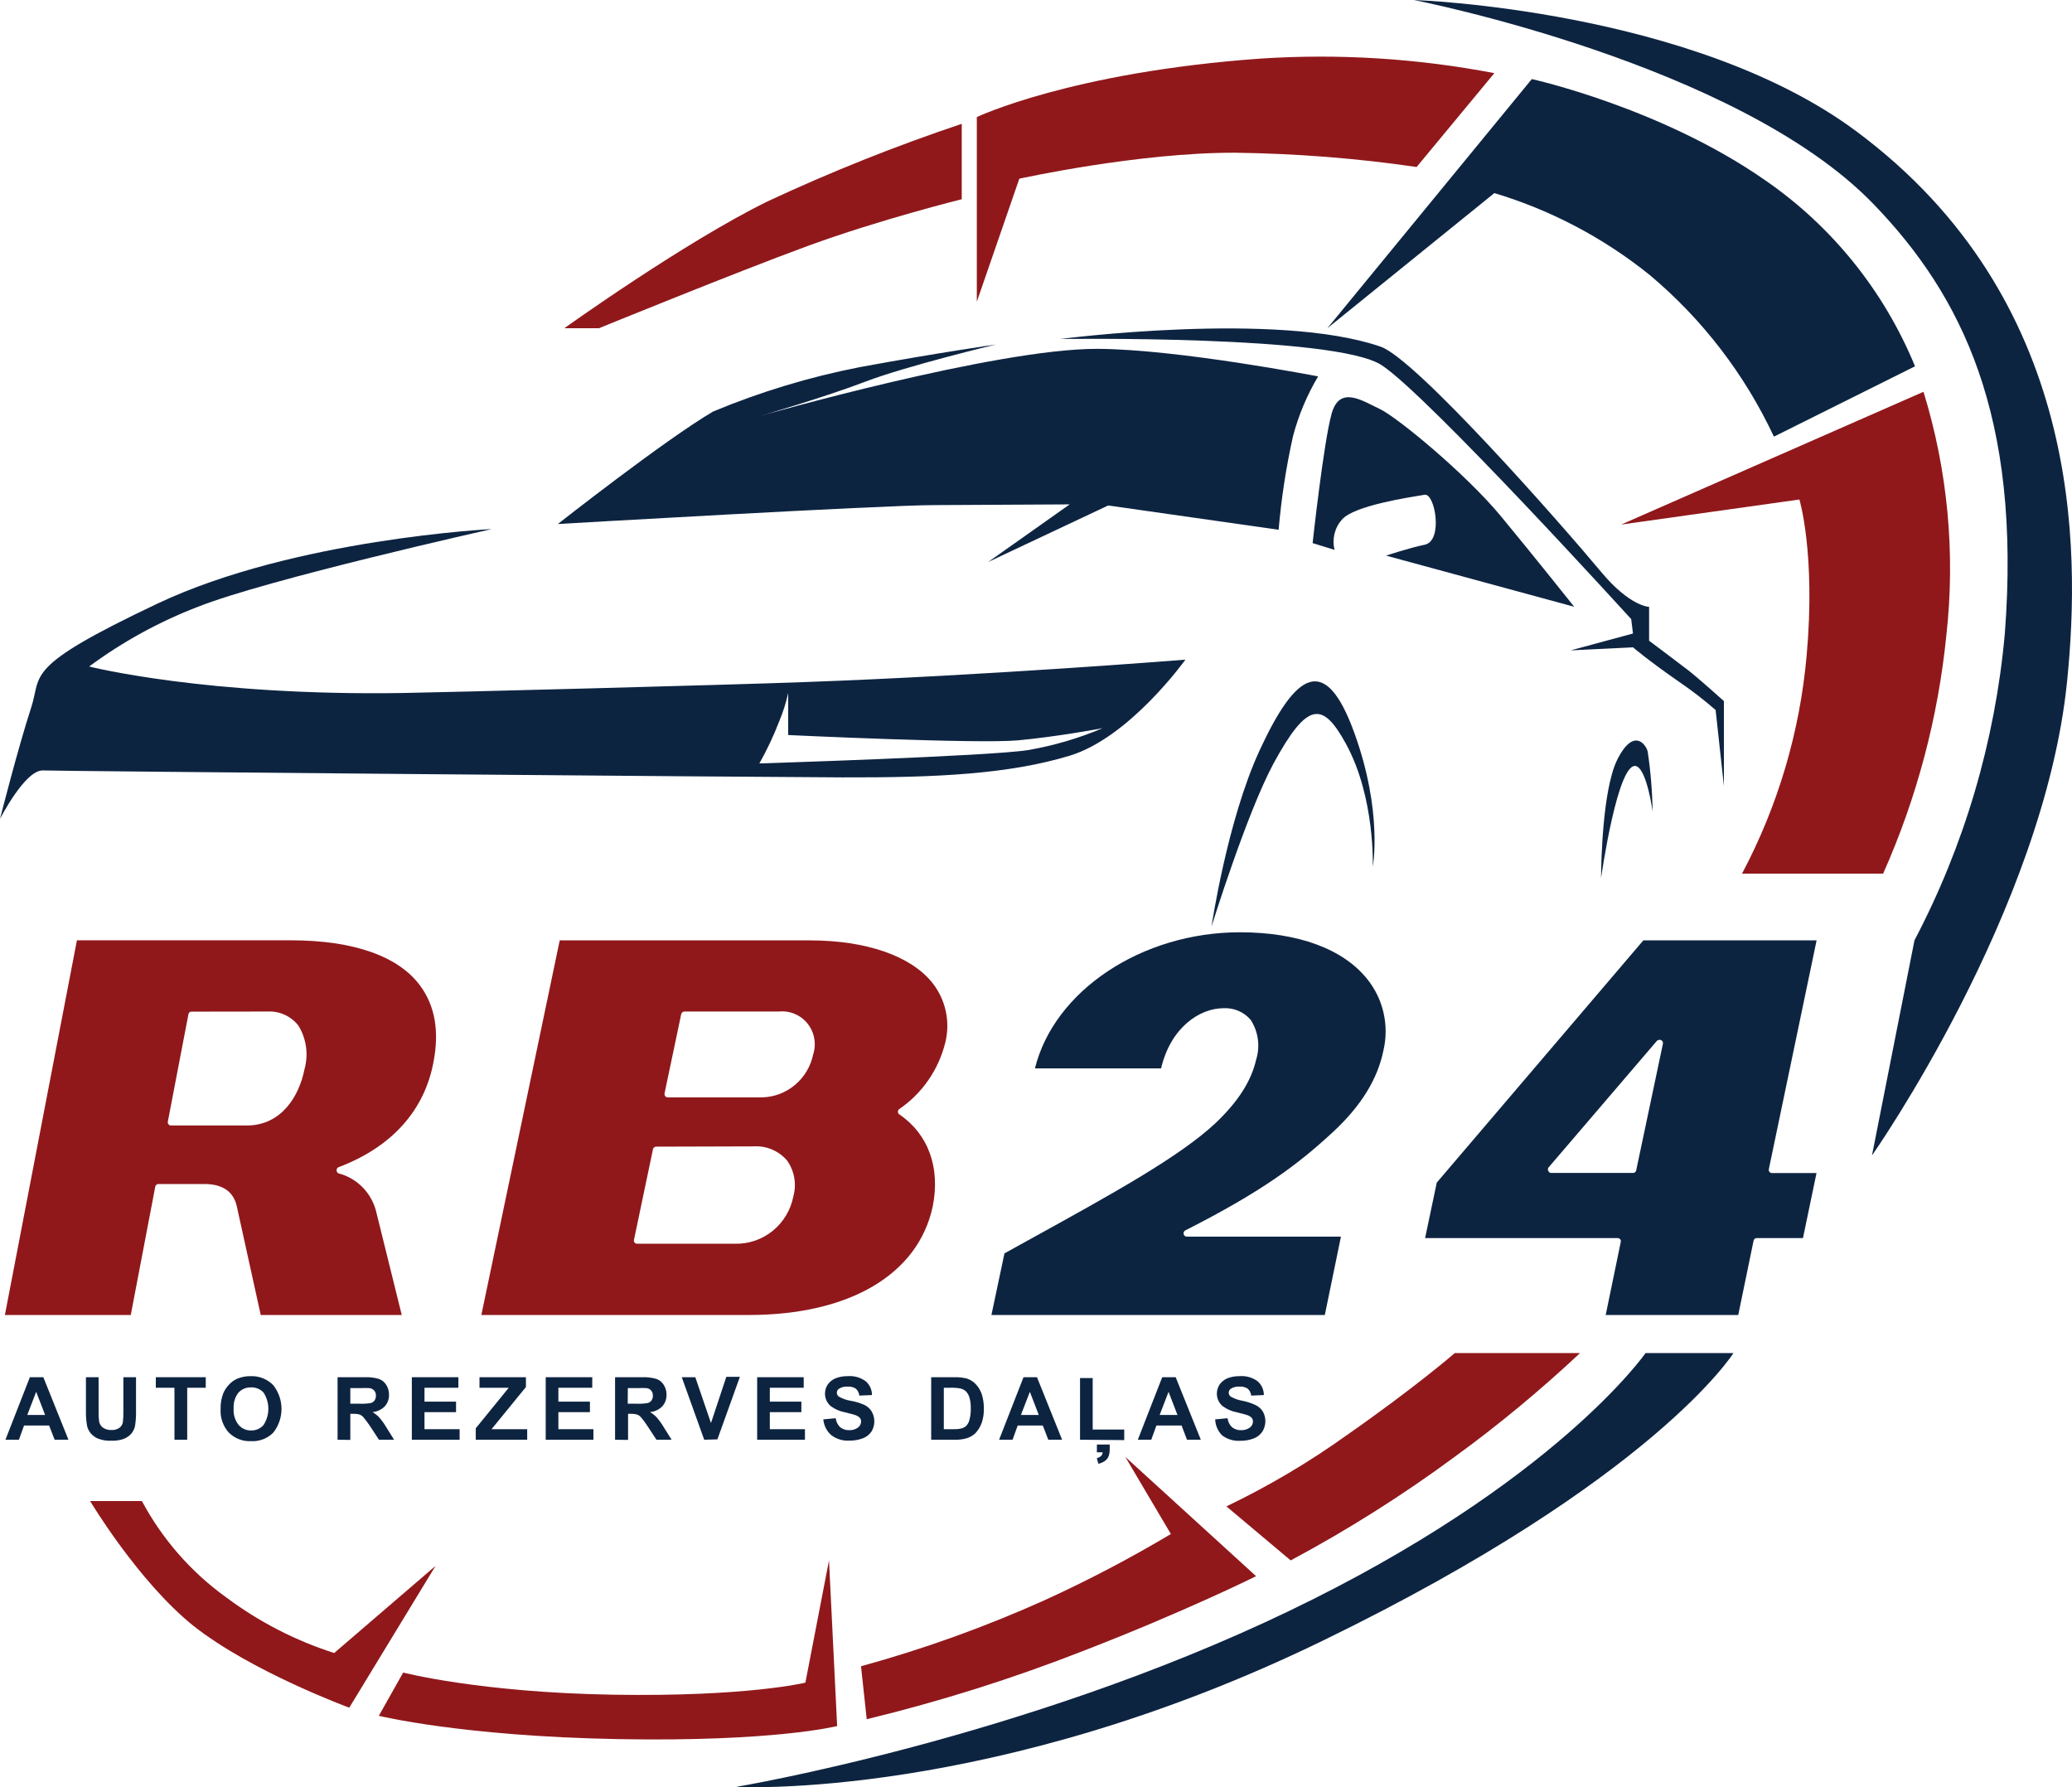 <svg width="80" height="69" viewBox="0 0 80 69" fill="none" xmlns="http://www.w3.org/2000/svg">
<g clip-path="url(#clip0_340_5063)">
<path d="M46.777 35.771C46.777 35.771 47.379 31.689 48.629 28.98C50.043 25.913 51.175 25.224 52.287 28.284C53.399 31.344 53.003 33.465 53.003 33.465C53.003 33.465 53.099 30.785 51.97 28.723C51.069 27.071 50.48 27.071 49.172 29.474C48.129 31.41 46.777 35.771 46.777 35.771Z" fill="#0D2441"/>
<path d="M61.817 33.9C61.817 33.9 61.817 31.386 62.23 29.912C62.287 29.692 62.366 29.478 62.468 29.275C63.101 28.072 63.559 28.768 63.617 29.015C63.732 29.78 63.795 30.553 63.807 31.327C63.807 31.327 63.597 29.776 63.197 29.588C62.475 29.262 61.817 33.9 61.817 33.9Z" fill="#0D2441"/>
<path d="M31.052 26.334C28.085 26.445 17.264 26.727 15.612 26.754C7.968 26.883 3.442 25.732 3.442 25.732C4.729 24.78 6.136 24.007 7.627 23.433C10.28 22.373 18.985 20.426 18.985 20.426C18.985 20.426 11.358 20.808 6.092 23.298C0.826 25.788 1.635 26.028 1.198 27.335C0.688 28.9 0 31.616 0 31.616C0 31.616 0.967 29.717 1.659 29.745C2.351 29.773 28.797 29.999 32.511 30.013C36.224 30.026 38.968 29.88 41.294 29.178C43.621 28.476 45.768 25.468 45.768 25.468C45.768 25.468 38.142 26.08 31.052 26.334ZM39.694 28.959C38.172 29.199 29.32 29.474 29.32 29.474C29.615 28.95 29.872 28.404 30.088 27.843C30.235 27.491 30.35 27.127 30.432 26.754V28.378C30.432 28.378 37.759 28.726 39.301 28.583C40.843 28.441 42.571 28.114 42.571 28.114C41.647 28.505 40.681 28.789 39.694 28.959Z" fill="#0D2441"/>
<path d="M42.385 13.468C45.503 13.485 50.893 14.532 50.893 14.532C50.466 15.248 50.14 16.022 49.926 16.83C49.658 18.024 49.472 19.234 49.368 20.453L42.788 19.515L38.152 21.698L41.301 19.473L36.08 19.501C34.063 19.501 21.538 20.231 21.538 20.231C21.538 20.231 25.675 16.976 27.534 15.888C29.361 15.126 31.259 14.552 33.199 14.174C36.18 13.624 38.448 13.301 38.448 13.301C38.448 13.301 34.975 14.135 33.406 14.737C31.836 15.338 29.317 16.069 29.317 16.069C29.317 16.069 38.448 13.45 42.385 13.468Z" fill="#0D2441"/>
<path d="M50.68 20.968C50.68 20.968 51.106 17.056 51.416 15.964C51.726 14.872 52.593 15.47 53.268 15.787C53.943 16.103 56.596 18.294 57.952 19.932C59.26 21.514 60.781 23.427 60.781 23.427L53.516 21.451C53.516 21.451 54.449 21.142 55.006 21.031C55.732 20.885 55.405 19.035 55.006 19.101C54.438 19.198 52.28 19.511 51.809 20.064C51.671 20.22 51.573 20.408 51.524 20.611C51.475 20.814 51.476 21.026 51.526 21.229L50.68 20.968Z" fill="#0D2441"/>
<path d="M40.936 13.088C40.936 13.088 49.296 11.997 53.306 13.384C54.682 13.861 60.317 20.276 61.817 22.077C62.936 23.423 63.672 23.43 63.672 23.43V24.738C63.672 24.738 64.784 25.569 65.183 25.878C65.582 26.188 66.56 27.067 66.56 27.067V30.343L66.24 27.412C65.782 27.013 65.3 26.642 64.798 26.302C63.628 25.489 63.049 24.991 63.049 24.991L60.64 25.11L63.049 24.459L62.981 23.903C62.981 23.903 55.13 15.265 53.344 14.097C51.557 12.929 40.936 13.088 40.936 13.088Z" fill="#0D2441"/>
<path d="M21.79 12.671C21.79 12.671 26.402 9.364 29.627 7.779C32.071 6.637 34.577 5.637 37.133 4.781V7.692C37.133 7.692 33.963 8.478 31.186 9.496C28.408 10.515 23.129 12.671 23.129 12.671H21.79Z" fill="#90181B"/>
<path d="M37.715 4.52V11.649L39.356 6.899C39.356 6.899 43.975 5.88 47.706 5.897C50.045 5.927 52.38 6.11 54.696 6.447L57.697 2.824C54.731 2.255 51.706 2.066 48.694 2.26C41.356 2.782 37.715 4.52 37.715 4.52Z" fill="#90181B"/>
<path d="M59.143 3.053L51.251 12.671L57.697 7.455C59.883 8.111 61.922 9.187 63.703 10.623C65.73 12.324 67.364 14.452 68.491 16.858L73.939 14.142C72.741 11.229 70.728 8.731 68.147 6.955C64.13 4.152 59.143 3.053 59.143 3.053Z" fill="#0D2441"/>
<path d="M74.266 15.126L62.592 20.252L69.475 19.285C69.475 19.285 70.108 21.372 69.754 25.315C69.492 28.261 68.643 31.123 67.259 33.73H72.707C74.008 30.809 74.834 27.695 75.151 24.508C75.501 21.353 75.2 18.158 74.266 15.126Z" fill="#90181B"/>
<path d="M54.586 0C54.586 0 65.352 0.348 71.702 5.091C80.351 11.541 80.337 21.086 79.811 26.302C78.919 35.156 72.277 44.61 72.277 44.61L73.918 36.303C75.846 32.635 77.031 28.616 77.405 24.48C78.055 16.048 75.739 11.416 72.363 7.907C67.114 2.434 54.586 0 54.586 0Z" fill="#0D2441"/>
<path d="M66.928 52.239H63.535C63.535 52.239 60.059 57.254 49.768 62.198C39.477 67.143 28.429 68.986 28.429 68.986C28.429 68.986 38.32 69.549 51.103 63.328C63.886 57.108 66.928 52.239 66.928 52.239Z" fill="#0D2441"/>
<path d="M61.005 52.239H56.169C56.169 52.239 54.669 53.543 52.001 55.407C50.533 56.458 48.977 57.378 47.352 58.158L49.833 60.244C52.037 59.065 54.155 57.728 56.169 56.242C57.862 55.01 59.477 53.673 61.005 52.239Z" fill="#90181B"/>
<path d="M48.498 60.853L43.449 56.249L45.207 59.225C43.629 60.166 42.001 61.019 40.33 61.781C38.036 62.812 35.667 63.664 33.244 64.33L33.464 66.375C36.308 65.685 39.104 64.803 41.831 63.735C45.775 62.209 48.498 60.853 48.498 60.853Z" fill="#90181B"/>
<path d="M32.008 60.244L32.322 66.639C32.322 66.639 29.912 67.254 23.865 67.143C17.818 67.032 14.627 66.243 14.627 66.243L15.567 64.573C15.567 64.573 18.527 65.345 23.696 65.429C28.866 65.512 31.096 64.963 31.096 64.963L32.008 60.244Z" fill="#90181B"/>
<path d="M16.816 60.456L13.485 65.93C13.485 65.93 9.699 64.539 7.458 62.762C5.328 61.047 3.48 57.953 3.48 57.953H5.479C6.265 59.421 7.373 60.689 8.718 61.659C9.985 62.608 11.399 63.338 12.903 63.819L16.816 60.456Z" fill="#90181B"/>
<path d="M18.585 50.769L21.611 36.306H31.265C33.444 36.306 35.171 36.905 36.001 37.948C36.254 38.268 36.431 38.643 36.517 39.043C36.603 39.444 36.596 39.859 36.496 40.257C36.236 41.302 35.604 42.215 34.72 42.819C34.703 42.83 34.689 42.846 34.68 42.864C34.671 42.883 34.667 42.903 34.669 42.924C34.669 42.944 34.674 42.964 34.684 42.981C34.693 42.999 34.707 43.014 34.724 43.025C35.846 43.79 36.314 45.083 36.011 46.585C35.45 49.2 32.803 50.769 28.911 50.769H18.585ZM25.331 44.27C25.303 44.27 25.275 44.28 25.253 44.298C25.231 44.317 25.216 44.342 25.211 44.37L24.478 47.868C24.473 47.886 24.473 47.905 24.477 47.923C24.482 47.942 24.49 47.959 24.502 47.973C24.514 47.987 24.529 47.998 24.545 48.006C24.562 48.014 24.58 48.018 24.598 48.018H28.384C28.913 48.029 29.428 47.852 29.839 47.516C30.25 47.181 30.531 46.71 30.632 46.185C30.697 45.95 30.708 45.702 30.664 45.461C30.621 45.22 30.524 44.992 30.38 44.794C30.22 44.612 30.02 44.468 29.797 44.375C29.573 44.283 29.331 44.243 29.09 44.259L25.331 44.27ZM26.426 39.053C26.398 39.054 26.37 39.064 26.348 39.081C26.325 39.099 26.309 39.123 26.302 39.151L25.658 42.214C25.655 42.233 25.655 42.251 25.66 42.27C25.664 42.288 25.672 42.304 25.684 42.319C25.695 42.333 25.709 42.345 25.726 42.354C25.742 42.362 25.76 42.367 25.779 42.367H29.43C29.894 42.355 30.341 42.185 30.697 41.884C31.054 41.584 31.3 41.171 31.396 40.712C31.461 40.511 31.476 40.297 31.438 40.089C31.401 39.88 31.312 39.685 31.181 39.52C31.049 39.355 30.879 39.226 30.686 39.145C30.493 39.063 30.282 39.032 30.074 39.053H26.426Z" fill="#90181B"/>
<path d="M38.279 50.769L38.782 48.39L39.707 47.879C42.967 46.081 45.541 44.662 46.935 43.358C47.83 42.503 48.312 41.724 48.501 40.907C48.58 40.651 48.602 40.381 48.565 40.116C48.528 39.851 48.434 39.597 48.288 39.373C48.158 39.222 47.996 39.103 47.815 39.026C47.633 38.948 47.435 38.913 47.238 38.925C46.329 38.925 45.204 39.655 44.829 41.248H39.959C40.702 38.243 44.089 35.993 47.875 35.993C50.119 35.993 51.864 36.637 52.793 37.805C53.097 38.184 53.312 38.628 53.419 39.104C53.528 39.58 53.526 40.074 53.416 40.549C53.192 41.654 52.562 42.68 51.495 43.678C50.119 44.955 48.742 45.991 45.765 47.503C45.74 47.517 45.72 47.538 45.708 47.563C45.696 47.589 45.693 47.618 45.7 47.646C45.706 47.673 45.721 47.698 45.743 47.716C45.765 47.733 45.792 47.743 45.82 47.743H51.774L51.151 50.769H38.279Z" fill="#0D2441"/>
<path d="M61.996 50.769L62.578 47.948C62.583 47.93 62.583 47.911 62.579 47.893C62.574 47.875 62.566 47.858 62.554 47.844C62.542 47.83 62.527 47.819 62.511 47.811C62.494 47.803 62.476 47.799 62.457 47.799H55.023L55.474 45.657L63.449 36.306H70.139L68.295 45.139C68.292 45.157 68.292 45.175 68.296 45.193C68.3 45.211 68.308 45.228 68.319 45.243C68.33 45.258 68.345 45.27 68.362 45.277C68.378 45.285 68.397 45.289 68.415 45.288H70.136L69.613 47.799H67.827C67.799 47.799 67.771 47.809 67.749 47.826C67.728 47.844 67.712 47.869 67.706 47.896L67.114 50.769H61.996ZM64.061 40.149C64.044 40.149 64.026 40.153 64.01 40.16C63.994 40.167 63.98 40.177 63.968 40.191L59.783 45.08C59.771 45.099 59.764 45.122 59.764 45.146C59.764 45.169 59.771 45.192 59.783 45.212C59.792 45.234 59.807 45.252 59.827 45.266C59.847 45.279 59.87 45.285 59.893 45.285H63.053C63.081 45.285 63.108 45.276 63.13 45.258C63.153 45.24 63.168 45.215 63.173 45.188L64.206 40.295C64.211 40.268 64.207 40.24 64.196 40.216C64.184 40.192 64.165 40.172 64.14 40.159C64.116 40.144 64.086 40.139 64.058 40.145L64.061 40.149Z" fill="#0D2441"/>
<path d="M10.067 50.769L9.148 46.596C9.028 46.012 8.604 45.712 7.888 45.712H6.109C6.082 45.714 6.055 45.724 6.035 45.743C6.014 45.761 6 45.786 5.995 45.813L5.049 50.769H0.189L2.97 36.303H11.23C13.64 36.303 15.388 36.911 16.231 38.066C16.792 38.834 16.964 39.805 16.741 40.98C16.396 42.882 15.109 44.294 13.072 45.062C13.048 45.072 13.028 45.089 13.014 45.111C13.001 45.133 12.994 45.158 12.996 45.184C12.996 45.209 13.003 45.234 13.017 45.256C13.031 45.277 13.052 45.293 13.075 45.302C13.437 45.397 13.766 45.592 14.024 45.864C14.283 46.137 14.462 46.477 14.541 46.846L15.512 50.769H10.067ZM7.386 39.057C7.359 39.057 7.333 39.068 7.313 39.085C7.293 39.103 7.28 39.128 7.276 39.154L6.481 43.299C6.477 43.317 6.477 43.336 6.481 43.354C6.485 43.372 6.493 43.389 6.505 43.404C6.514 43.418 6.527 43.431 6.542 43.439C6.557 43.447 6.574 43.452 6.591 43.452H9.53C10.859 43.452 11.55 42.329 11.757 41.279C11.835 40.998 11.855 40.703 11.815 40.414C11.774 40.125 11.675 39.848 11.523 39.599C11.382 39.417 11.199 39.273 10.991 39.178C10.782 39.082 10.554 39.04 10.325 39.053L7.386 39.057Z" fill="#90181B"/>
<path d="M2.643 55.585H2.11L1.896 55.035H0.929L0.73 55.585H0.21L1.153 53.171H1.673L2.643 55.585ZM1.742 54.628L1.397 53.735L1.053 54.628H1.742Z" fill="#0D2441"/>
<path d="M3.318 53.171H3.807V54.479C3.802 54.614 3.809 54.749 3.827 54.882C3.845 54.977 3.898 55.062 3.975 55.119C4.071 55.183 4.184 55.215 4.299 55.209C4.411 55.218 4.523 55.187 4.615 55.122C4.682 55.071 4.727 54.996 4.743 54.913C4.76 54.779 4.767 54.643 4.763 54.507V53.171H5.252V54.437C5.258 54.643 5.245 54.849 5.214 55.053C5.19 55.164 5.139 55.268 5.066 55.355C4.987 55.441 4.889 55.508 4.781 55.55C4.632 55.603 4.474 55.628 4.316 55.623C4.136 55.633 3.955 55.606 3.786 55.543C3.678 55.497 3.581 55.427 3.504 55.338C3.439 55.26 3.392 55.168 3.366 55.07C3.329 54.868 3.313 54.663 3.318 54.458V53.171Z" fill="#0D2441"/>
<path d="M6.736 55.585V53.578H6.016V53.171H7.944V53.578H7.228V55.585H6.736Z" fill="#0D2441"/>
<path d="M8.518 54.392C8.511 54.18 8.548 53.969 8.628 53.773C8.684 53.65 8.761 53.538 8.856 53.443C8.944 53.349 9.051 53.274 9.169 53.224C9.335 53.158 9.513 53.126 9.692 53.13C9.851 53.125 10.009 53.154 10.156 53.214C10.304 53.273 10.437 53.363 10.549 53.477C10.756 53.737 10.869 54.061 10.869 54.395C10.869 54.729 10.756 55.053 10.549 55.313C10.437 55.425 10.303 55.511 10.156 55.568C10.009 55.624 9.852 55.649 9.695 55.64C9.538 55.648 9.381 55.624 9.233 55.567C9.086 55.511 8.951 55.425 8.838 55.313C8.726 55.19 8.639 55.044 8.584 54.886C8.529 54.727 8.507 54.559 8.518 54.392ZM9.021 54.392C9.005 54.616 9.074 54.839 9.214 55.014C9.274 55.083 9.348 55.138 9.431 55.174C9.514 55.211 9.605 55.229 9.695 55.226C9.786 55.229 9.877 55.212 9.96 55.175C10.043 55.138 10.117 55.083 10.177 55.014C10.297 54.829 10.361 54.612 10.361 54.39C10.361 54.168 10.297 53.952 10.177 53.766C10.116 53.699 10.041 53.645 9.957 53.611C9.873 53.576 9.783 53.56 9.692 53.564C9.601 53.561 9.51 53.577 9.425 53.613C9.341 53.648 9.265 53.702 9.203 53.77C9.072 53.942 9.007 54.157 9.021 54.374V54.392Z" fill="#0D2441"/>
<path d="M13.034 55.585V53.171H14.066C14.257 53.162 14.448 53.184 14.631 53.237C14.748 53.28 14.847 53.36 14.913 53.467C14.984 53.58 15.021 53.712 15.02 53.846C15.025 54.011 14.967 54.172 14.858 54.294C14.73 54.424 14.56 54.503 14.38 54.517C14.476 54.572 14.564 54.641 14.641 54.722C14.745 54.843 14.839 54.974 14.92 55.112L15.216 55.585H14.631L14.287 55.059C14.207 54.939 14.121 54.823 14.028 54.712C13.988 54.667 13.937 54.633 13.88 54.611C13.8 54.589 13.716 54.58 13.633 54.583H13.526V55.592L13.034 55.585ZM13.526 54.194H13.887C14.035 54.2 14.182 54.191 14.328 54.166C14.384 54.147 14.432 54.11 14.466 54.062C14.499 54.008 14.516 53.944 14.514 53.881C14.518 53.81 14.494 53.74 14.448 53.686C14.4 53.632 14.334 53.599 14.263 53.592C14.148 53.586 14.033 53.586 13.918 53.592H13.526V54.194Z" fill="#0D2441"/>
<path d="M15.901 55.585V53.171H17.698V53.578H16.39V54.114H17.608V54.52H16.39V55.178H17.746V55.585H15.901Z" fill="#0D2441"/>
<path d="M18.369 55.585V55.143L19.642 53.578H18.513V53.171H20.306V53.55L18.978 55.178H20.355V55.585H18.369Z" fill="#0D2441"/>
<path d="M21.07 55.585V53.171H22.867V53.578H21.559V54.114H22.777V54.52H21.559V55.178H22.912V55.585H21.07Z" fill="#0D2441"/>
<path d="M23.748 55.585V53.171H24.781C24.971 53.162 25.162 53.184 25.345 53.237C25.463 53.279 25.562 53.36 25.627 53.467C25.7 53.58 25.737 53.712 25.734 53.846C25.739 54.011 25.681 54.172 25.572 54.294C25.444 54.424 25.274 54.503 25.094 54.517C25.191 54.571 25.279 54.641 25.355 54.722C25.46 54.843 25.553 54.974 25.634 55.112L25.93 55.585H25.345L25.001 55.059C24.924 54.937 24.837 54.821 24.743 54.712C24.702 54.666 24.652 54.632 24.595 54.611C24.515 54.59 24.433 54.58 24.35 54.583H24.25V55.592L23.748 55.585ZM24.237 54.194H24.581C24.728 54.2 24.876 54.191 25.021 54.166C25.077 54.147 25.125 54.11 25.159 54.062C25.193 54.008 25.21 53.944 25.207 53.881C25.211 53.81 25.188 53.74 25.142 53.686C25.096 53.632 25.03 53.598 24.959 53.592C24.845 53.586 24.73 53.586 24.615 53.592H24.24L24.237 54.194Z" fill="#0D2441"/>
<path d="M27.19 55.585L26.323 53.171H26.846L27.451 54.941L28.043 53.157H28.567L27.699 55.571L27.19 55.585Z" fill="#0D2441"/>
<path d="M29.234 55.585V53.171H31.031V53.578H29.723V54.114H30.941V54.52H29.723V55.178H31.079V55.585H29.234Z" fill="#0D2441"/>
<path d="M31.788 54.799L32.266 54.754C32.282 54.886 32.343 55.009 32.438 55.101C32.536 55.179 32.658 55.22 32.783 55.216C32.905 55.222 33.026 55.187 33.127 55.115C33.163 55.088 33.193 55.053 33.214 55.013C33.235 54.972 33.246 54.928 33.247 54.882C33.248 54.829 33.23 54.777 33.196 54.736C33.146 54.688 33.086 54.653 33.02 54.632C32.961 54.611 32.83 54.576 32.628 54.528C32.429 54.49 32.24 54.408 32.077 54.288C32.006 54.229 31.949 54.155 31.911 54.072C31.872 53.988 31.852 53.897 31.853 53.804C31.853 53.681 31.889 53.559 31.957 53.456C32.032 53.348 32.138 53.263 32.26 53.213C32.412 53.154 32.575 53.126 32.738 53.13C32.983 53.111 33.227 53.181 33.426 53.328C33.502 53.394 33.563 53.475 33.605 53.567C33.646 53.659 33.668 53.759 33.667 53.86L33.178 53.881C33.168 53.778 33.12 53.682 33.044 53.613C32.951 53.553 32.841 53.525 32.731 53.533C32.61 53.524 32.489 53.554 32.387 53.62C32.363 53.636 32.343 53.659 32.33 53.685C32.317 53.711 32.31 53.74 32.311 53.77C32.311 53.798 32.318 53.826 32.33 53.851C32.343 53.876 32.361 53.898 32.383 53.916C32.523 53.997 32.675 54.053 32.834 54.079C33.024 54.11 33.209 54.166 33.385 54.246C33.494 54.301 33.587 54.385 33.653 54.489C33.722 54.606 33.758 54.739 33.758 54.875C33.758 55.011 33.722 55.145 33.653 55.261C33.57 55.386 33.449 55.481 33.309 55.532C33.141 55.594 32.962 55.623 32.783 55.619C32.536 55.633 32.292 55.557 32.094 55.407C31.919 55.252 31.809 55.034 31.788 54.799Z" fill="#0D2441"/>
<path d="M35.953 53.171H36.847C37.002 53.166 37.157 53.181 37.309 53.217C37.448 53.256 37.574 53.333 37.673 53.439C37.778 53.55 37.858 53.683 37.907 53.828C37.964 54.013 37.991 54.206 37.987 54.399C37.989 54.573 37.964 54.747 37.911 54.913C37.857 55.074 37.769 55.22 37.653 55.341C37.554 55.43 37.436 55.495 37.309 55.532C37.167 55.571 37.021 55.589 36.875 55.585H35.953V53.171ZM36.441 53.578V55.178H36.806C36.905 55.182 37.005 55.174 37.102 55.153C37.176 55.138 37.245 55.103 37.302 55.053C37.365 54.988 37.409 54.908 37.429 54.82C37.468 54.676 37.486 54.527 37.481 54.378C37.486 54.233 37.469 54.089 37.429 53.95C37.403 53.861 37.356 53.78 37.291 53.714C37.227 53.657 37.148 53.619 37.064 53.602C36.931 53.581 36.796 53.573 36.661 53.578H36.441Z" fill="#0D2441"/>
<path d="M41.008 55.585H40.475L40.262 55.035H39.294L39.095 55.585H38.575L39.518 53.171H40.038L41.008 55.585ZM40.107 54.628L39.763 53.735L39.418 54.628H40.107Z" fill="#0D2441"/>
<path d="M41.7 55.585V53.203H42.189V55.192H43.407V55.599L41.7 55.585ZM42.351 55.769H42.846V55.918C42.85 56.017 42.837 56.116 42.808 56.211C42.783 56.282 42.737 56.345 42.678 56.391C42.598 56.451 42.506 56.492 42.409 56.513L42.347 56.297C42.495 56.256 42.571 56.179 42.571 56.071H42.351V55.769Z" fill="#0D2441"/>
<path d="M46.364 55.585H45.83L45.62 55.035H44.65L44.45 55.585H43.931L44.873 53.171H45.393L46.364 55.585ZM45.462 54.628L45.118 53.735L44.774 54.628H45.462Z" fill="#0D2441"/>
<path d="M46.918 54.799L47.396 54.754C47.412 54.886 47.472 55.009 47.568 55.101C47.666 55.179 47.788 55.22 47.913 55.216C48.035 55.222 48.156 55.187 48.257 55.115C48.293 55.088 48.323 55.053 48.344 55.013C48.365 54.972 48.376 54.928 48.377 54.882C48.378 54.829 48.36 54.777 48.326 54.736C48.276 54.688 48.216 54.652 48.15 54.632C48.093 54.611 47.962 54.576 47.758 54.528C47.559 54.49 47.37 54.408 47.207 54.288C47.136 54.229 47.079 54.155 47.041 54.072C47.002 53.988 46.982 53.897 46.983 53.804C46.983 53.681 47.019 53.559 47.087 53.456C47.162 53.348 47.267 53.263 47.389 53.213C47.542 53.154 47.705 53.126 47.868 53.13C48.113 53.111 48.358 53.181 48.556 53.328C48.632 53.394 48.693 53.475 48.735 53.567C48.776 53.659 48.798 53.759 48.797 53.86L48.308 53.881C48.298 53.778 48.25 53.682 48.174 53.613C48.081 53.553 47.971 53.525 47.861 53.533C47.74 53.524 47.619 53.554 47.517 53.62C47.493 53.636 47.473 53.659 47.46 53.685C47.447 53.711 47.44 53.74 47.441 53.77C47.441 53.798 47.448 53.826 47.46 53.851C47.473 53.876 47.491 53.898 47.513 53.916C47.653 53.997 47.805 54.053 47.964 54.079C48.146 54.114 48.323 54.173 48.491 54.253C48.6 54.308 48.693 54.392 48.759 54.496C48.825 54.614 48.859 54.749 48.856 54.885C48.853 55.02 48.813 55.153 48.742 55.268C48.658 55.393 48.538 55.488 48.398 55.539C48.229 55.601 48.051 55.63 47.871 55.626C47.624 55.639 47.381 55.564 47.183 55.414C47.021 55.25 46.926 55.03 46.918 54.799Z" fill="#0D2441"/>
</g>
<defs>
<clipPath id="clip0_340_5063">
<rect width="80" height="69" fill="white"/>
</clipPath>
</defs>
</svg>
